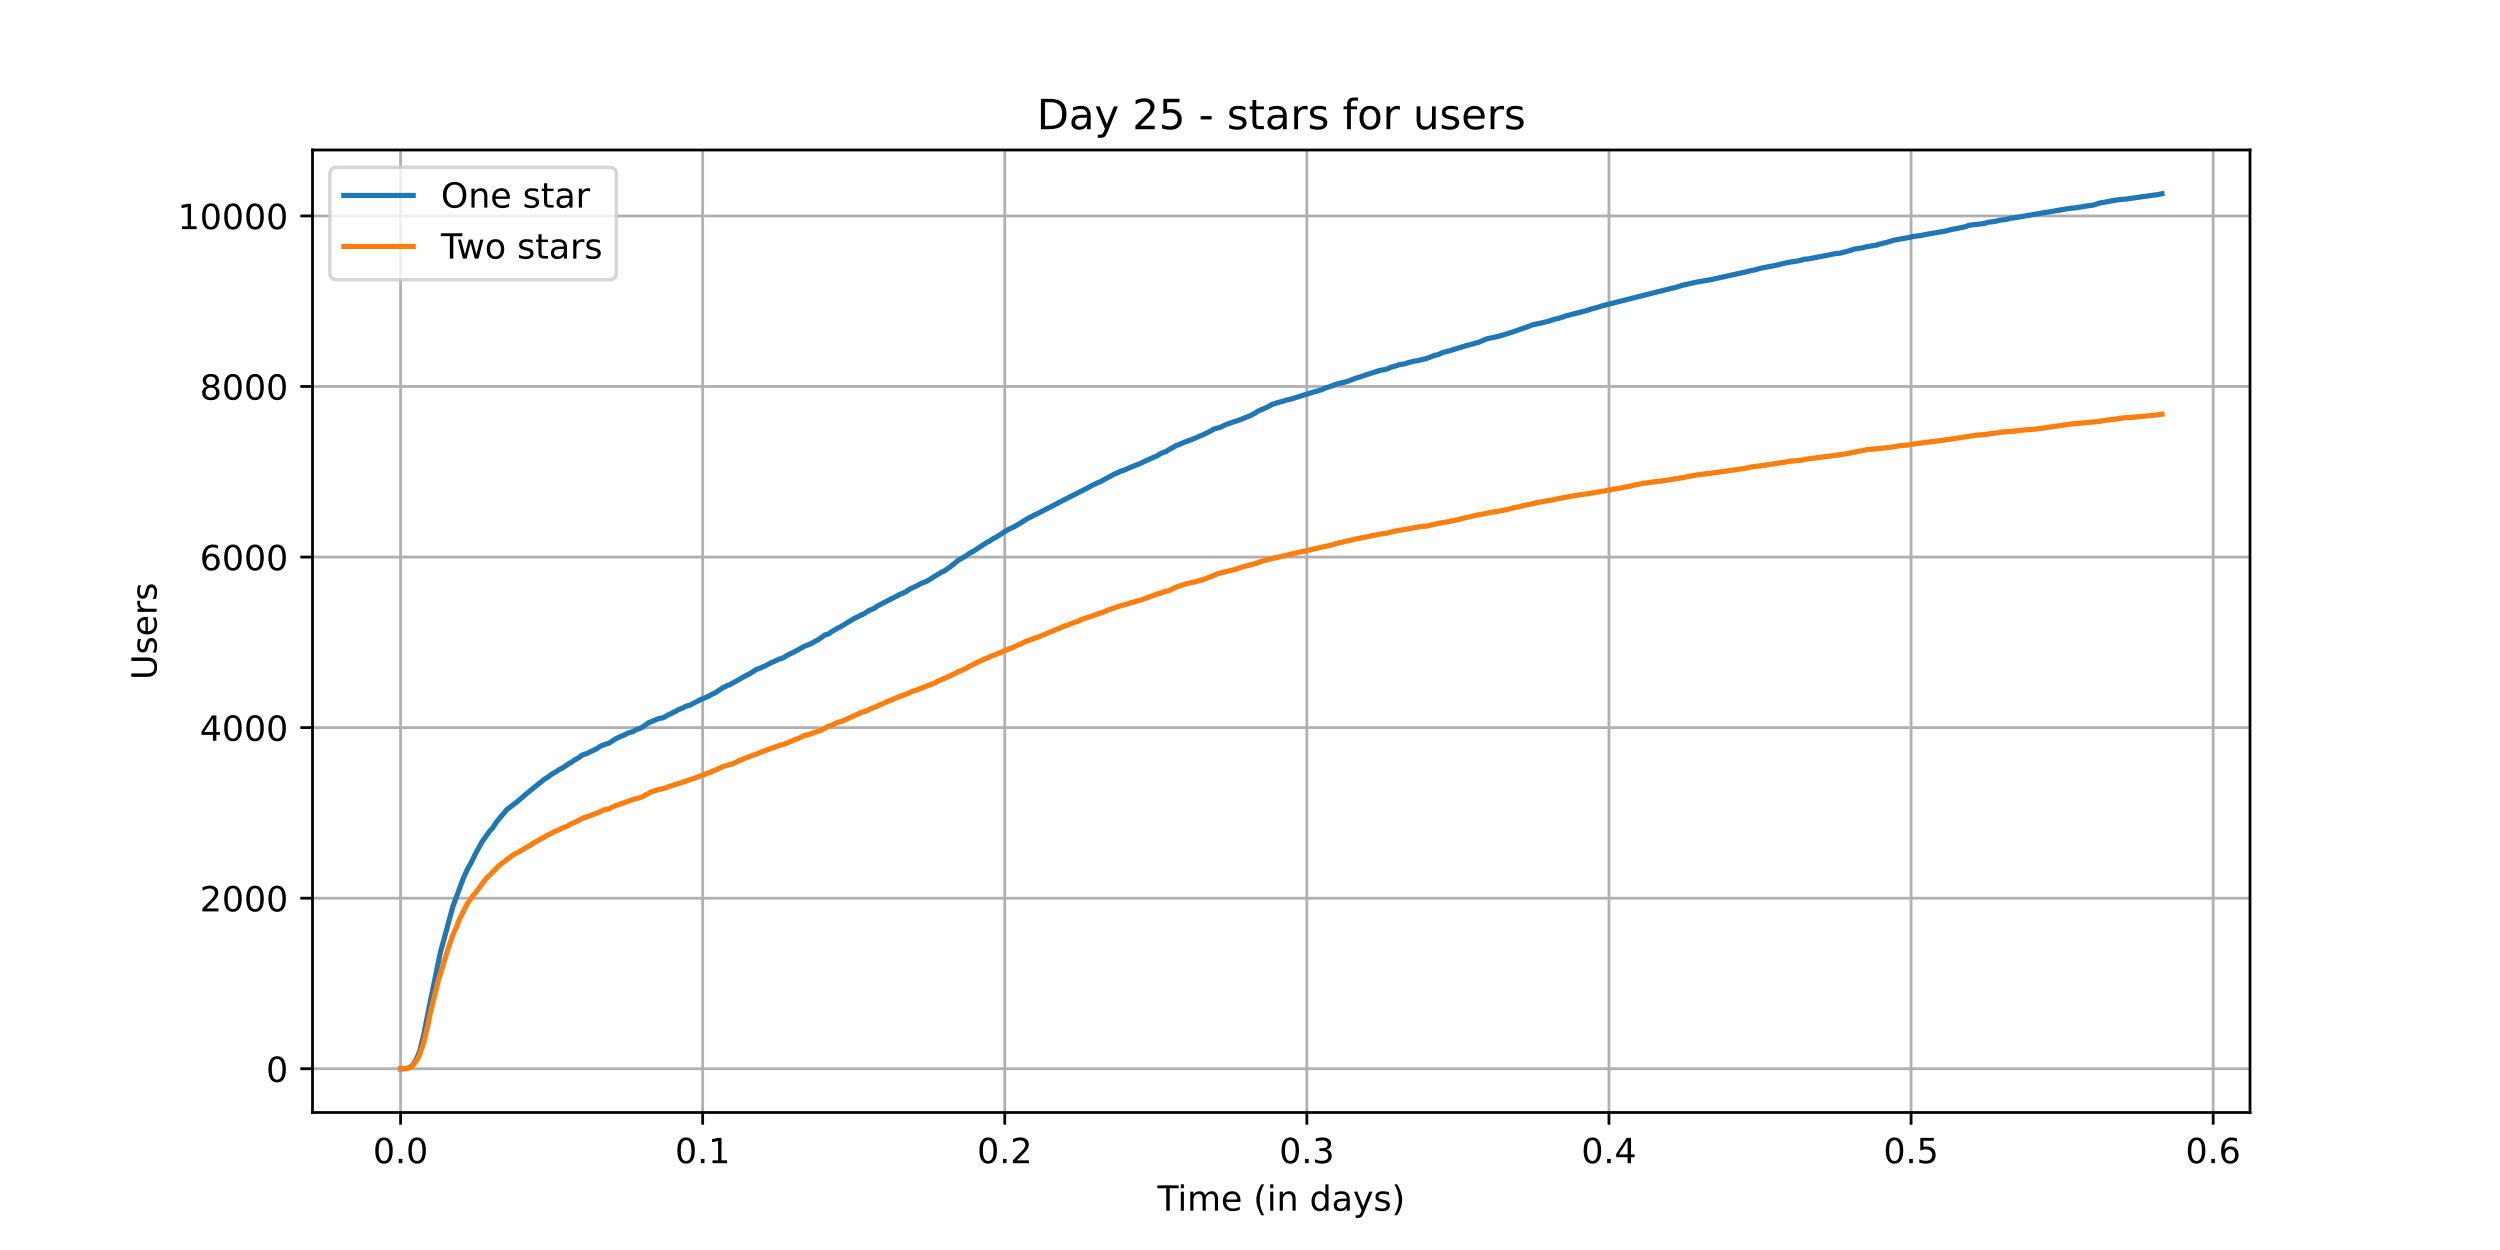 <?xml version="1.0" encoding="utf-8" standalone="no"?>
<!DOCTYPE svg PUBLIC "-//W3C//DTD SVG 1.1//EN"
  "http://www.w3.org/Graphics/SVG/1.1/DTD/svg11.dtd">
<!-- Created with matplotlib (https://matplotlib.org/) -->
<svg height="360pt" version="1.1" viewBox="0 0 720 360" width="720pt" xmlns="http://www.w3.org/2000/svg" xmlns:xlink="http://www.w3.org/1999/xlink">
 <defs>
  <style type="text/css">*{stroke-linecap:butt;stroke-linejoin:round;}</style>
 </defs>
 <g id="figure_1">
  <g id="patch_1">
   <path d="M 0 360 
L 720 360 
L 720 0 
L 0 0 
z
" style="fill:#ffffff;"/>
  </g>
  <g id="axes_1">
   <g id="patch_2">
    <path d="M 90 320.4 
L 648 320.4 
L 648 43.2 
L 90 43.2 
z
" style="fill:#ffffff;"/>
   </g>
   <g id="matplotlib.axis_1">
    <g id="xtick_1">
     <g id="line2d_1">
      <path clip-path="url(#pfcf573b6bb)" d="M 115.364 320.4 
L 115.364 43.2 
" style="fill:none;stroke:#b0b0b0;stroke-linecap:square;stroke-width:0.8;"/>
     </g>
     <g id="line2d_2">
      <defs>
       <path d="M 0 0 
L 0 3.5 
" id="me2e63b67d7" style="stroke:#000000;stroke-width:0.8;"/>
      </defs>
      <g>
       <use style="stroke:#000000;stroke-width:0.8;" x="115.364" xlink:href="#me2e63b67d7" y="320.4"/>
      </g>
     </g>
     <g id="text_1">
      <!-- 0.0 -->
      <g transform="translate(107.412 334.998)scale(0.1 -0.1)">
       <defs>
        <path d="M 31.781 66.406 
Q 24.172 66.406 20.328 58.906 
Q 16.5 51.422 16.5 36.375 
Q 16.5 21.391 20.328 13.891 
Q 24.172 6.391 31.781 6.391 
Q 39.453 6.391 43.281 13.891 
Q 47.125 21.391 47.125 36.375 
Q 47.125 51.422 43.281 58.906 
Q 39.453 66.406 31.781 66.406 
z
M 31.781 74.219 
Q 44.047 74.219 50.516 64.516 
Q 56.984 54.828 56.984 36.375 
Q 56.984 17.969 50.516 8.266 
Q 44.047 -1.422 31.781 -1.422 
Q 19.531 -1.422 13.062 8.266 
Q 6.594 17.969 6.594 36.375 
Q 6.594 54.828 13.062 64.516 
Q 19.531 74.219 31.781 74.219 
z
" id="DejaVuSans-48"/>
        <path d="M 10.688 12.406 
L 21 12.406 
L 21 0 
L 10.688 0 
z
" id="DejaVuSans-46"/>
       </defs>
       <use xlink:href="#DejaVuSans-48"/>
       <use x="63.623" xlink:href="#DejaVuSans-46"/>
       <use x="95.41" xlink:href="#DejaVuSans-48"/>
      </g>
     </g>
    </g>
    <g id="xtick_2">
     <g id="line2d_3">
      <path clip-path="url(#pfcf573b6bb)" d="M 202.368 320.4 
L 202.368 43.2 
" style="fill:none;stroke:#b0b0b0;stroke-linecap:square;stroke-width:0.8;"/>
     </g>
     <g id="line2d_4">
      <g>
       <use style="stroke:#000000;stroke-width:0.8;" x="202.368" xlink:href="#me2e63b67d7" y="320.4"/>
      </g>
     </g>
     <g id="text_2">
      <!-- 0.1 -->
      <g transform="translate(194.416 334.998)scale(0.1 -0.1)">
       <defs>
        <path d="M 12.406 8.297 
L 28.516 8.297 
L 28.516 63.922 
L 10.984 60.406 
L 10.984 69.391 
L 28.422 72.906 
L 38.281 72.906 
L 38.281 8.297 
L 54.391 8.297 
L 54.391 0 
L 12.406 0 
z
" id="DejaVuSans-49"/>
       </defs>
       <use xlink:href="#DejaVuSans-48"/>
       <use x="63.623" xlink:href="#DejaVuSans-46"/>
       <use x="95.41" xlink:href="#DejaVuSans-49"/>
      </g>
     </g>
    </g>
    <g id="xtick_3">
     <g id="line2d_5">
      <path clip-path="url(#pfcf573b6bb)" d="M 289.372 320.4 
L 289.372 43.2 
" style="fill:none;stroke:#b0b0b0;stroke-linecap:square;stroke-width:0.8;"/>
     </g>
     <g id="line2d_6">
      <g>
       <use style="stroke:#000000;stroke-width:0.8;" x="289.372" xlink:href="#me2e63b67d7" y="320.4"/>
      </g>
     </g>
     <g id="text_3">
      <!-- 0.2 -->
      <g transform="translate(281.42 334.998)scale(0.1 -0.1)">
       <defs>
        <path d="M 19.188 8.297 
L 53.609 8.297 
L 53.609 0 
L 7.328 0 
L 7.328 8.297 
Q 12.938 14.109 22.625 23.891 
Q 32.328 33.688 34.812 36.531 
Q 39.547 41.844 41.422 45.531 
Q 43.312 49.219 43.312 52.781 
Q 43.312 58.594 39.234 62.25 
Q 35.156 65.922 28.609 65.922 
Q 23.969 65.922 18.812 64.312 
Q 13.672 62.703 7.812 59.422 
L 7.812 69.391 
Q 13.766 71.781 18.938 73 
Q 24.125 74.219 28.422 74.219 
Q 39.75 74.219 46.484 68.547 
Q 53.219 62.891 53.219 53.422 
Q 53.219 48.922 51.531 44.891 
Q 49.859 40.875 45.406 35.406 
Q 44.188 33.984 37.641 27.219 
Q 31.109 20.453 19.188 8.297 
z
" id="DejaVuSans-50"/>
       </defs>
       <use xlink:href="#DejaVuSans-48"/>
       <use x="63.623" xlink:href="#DejaVuSans-46"/>
       <use x="95.41" xlink:href="#DejaVuSans-50"/>
      </g>
     </g>
    </g>
    <g id="xtick_4">
     <g id="line2d_7">
      <path clip-path="url(#pfcf573b6bb)" d="M 376.376 320.4 
L 376.376 43.2 
" style="fill:none;stroke:#b0b0b0;stroke-linecap:square;stroke-width:0.8;"/>
     </g>
     <g id="line2d_8">
      <g>
       <use style="stroke:#000000;stroke-width:0.8;" x="376.376" xlink:href="#me2e63b67d7" y="320.4"/>
      </g>
     </g>
     <g id="text_4">
      <!-- 0.3 -->
      <g transform="translate(368.425 334.998)scale(0.1 -0.1)">
       <defs>
        <path d="M 40.578 39.312 
Q 47.656 37.797 51.625 33 
Q 55.609 28.219 55.609 21.188 
Q 55.609 10.406 48.188 4.484 
Q 40.766 -1.422 27.094 -1.422 
Q 22.516 -1.422 17.656 -0.516 
Q 12.797 0.391 7.625 2.203 
L 7.625 11.719 
Q 11.719 9.328 16.594 8.109 
Q 21.484 6.891 26.812 6.891 
Q 36.078 6.891 40.938 10.547 
Q 45.797 14.203 45.797 21.188 
Q 45.797 27.641 41.281 31.266 
Q 36.766 34.906 28.719 34.906 
L 20.219 34.906 
L 20.219 43.016 
L 29.109 43.016 
Q 36.375 43.016 40.234 45.922 
Q 44.094 48.828 44.094 54.297 
Q 44.094 59.906 40.109 62.906 
Q 36.141 65.922 28.719 65.922 
Q 24.656 65.922 20.016 65.031 
Q 15.375 64.156 9.812 62.312 
L 9.812 71.094 
Q 15.438 72.656 20.344 73.438 
Q 25.25 74.219 29.594 74.219 
Q 40.828 74.219 47.359 69.109 
Q 53.906 64.016 53.906 55.328 
Q 53.906 49.266 50.438 45.094 
Q 46.969 40.922 40.578 39.312 
z
" id="DejaVuSans-51"/>
       </defs>
       <use xlink:href="#DejaVuSans-48"/>
       <use x="63.623" xlink:href="#DejaVuSans-46"/>
       <use x="95.41" xlink:href="#DejaVuSans-51"/>
      </g>
     </g>
    </g>
    <g id="xtick_5">
     <g id="line2d_9">
      <path clip-path="url(#pfcf573b6bb)" d="M 463.38 320.4 
L 463.38 43.2 
" style="fill:none;stroke:#b0b0b0;stroke-linecap:square;stroke-width:0.8;"/>
     </g>
     <g id="line2d_10">
      <g>
       <use style="stroke:#000000;stroke-width:0.8;" x="463.38" xlink:href="#me2e63b67d7" y="320.4"/>
      </g>
     </g>
     <g id="text_5">
      <!-- 0.4 -->
      <g transform="translate(455.429 334.998)scale(0.1 -0.1)">
       <defs>
        <path d="M 37.797 64.312 
L 12.891 25.391 
L 37.797 25.391 
z
M 35.203 72.906 
L 47.609 72.906 
L 47.609 25.391 
L 58.016 25.391 
L 58.016 17.188 
L 47.609 17.188 
L 47.609 0 
L 37.797 0 
L 37.797 17.188 
L 4.891 17.188 
L 4.891 26.703 
z
" id="DejaVuSans-52"/>
       </defs>
       <use xlink:href="#DejaVuSans-48"/>
       <use x="63.623" xlink:href="#DejaVuSans-46"/>
       <use x="95.41" xlink:href="#DejaVuSans-52"/>
      </g>
     </g>
    </g>
    <g id="xtick_6">
     <g id="line2d_11">
      <path clip-path="url(#pfcf573b6bb)" d="M 550.385 320.4 
L 550.385 43.2 
" style="fill:none;stroke:#b0b0b0;stroke-linecap:square;stroke-width:0.8;"/>
     </g>
     <g id="line2d_12">
      <g>
       <use style="stroke:#000000;stroke-width:0.8;" x="550.385" xlink:href="#me2e63b67d7" y="320.4"/>
      </g>
     </g>
     <g id="text_6">
      <!-- 0.5 -->
      <g transform="translate(542.433 334.998)scale(0.1 -0.1)">
       <defs>
        <path d="M 10.797 72.906 
L 49.516 72.906 
L 49.516 64.594 
L 19.828 64.594 
L 19.828 46.734 
Q 21.969 47.469 24.109 47.828 
Q 26.266 48.188 28.422 48.188 
Q 40.625 48.188 47.75 41.5 
Q 54.891 34.812 54.891 23.391 
Q 54.891 11.625 47.562 5.094 
Q 40.234 -1.422 26.906 -1.422 
Q 22.312 -1.422 17.547 -0.641 
Q 12.797 0.141 7.719 1.703 
L 7.719 11.625 
Q 12.109 9.234 16.797 8.062 
Q 21.484 6.891 26.703 6.891 
Q 35.156 6.891 40.078 11.328 
Q 45.016 15.766 45.016 23.391 
Q 45.016 31 40.078 35.438 
Q 35.156 39.891 26.703 39.891 
Q 22.75 39.891 18.812 39.016 
Q 14.891 38.141 10.797 36.281 
z
" id="DejaVuSans-53"/>
       </defs>
       <use xlink:href="#DejaVuSans-48"/>
       <use x="63.623" xlink:href="#DejaVuSans-46"/>
       <use x="95.41" xlink:href="#DejaVuSans-53"/>
      </g>
     </g>
    </g>
    <g id="xtick_7">
     <g id="line2d_13">
      <path clip-path="url(#pfcf573b6bb)" d="M 637.389 320.4 
L 637.389 43.2 
" style="fill:none;stroke:#b0b0b0;stroke-linecap:square;stroke-width:0.8;"/>
     </g>
     <g id="line2d_14">
      <g>
       <use style="stroke:#000000;stroke-width:0.8;" x="637.389" xlink:href="#me2e63b67d7" y="320.4"/>
      </g>
     </g>
     <g id="text_7">
      <!-- 0.6 -->
      <g transform="translate(629.437 334.998)scale(0.1 -0.1)">
       <defs>
        <path d="M 33.016 40.375 
Q 26.375 40.375 22.484 35.828 
Q 18.609 31.297 18.609 23.391 
Q 18.609 15.531 22.484 10.953 
Q 26.375 6.391 33.016 6.391 
Q 39.656 6.391 43.531 10.953 
Q 47.406 15.531 47.406 23.391 
Q 47.406 31.297 43.531 35.828 
Q 39.656 40.375 33.016 40.375 
z
M 52.594 71.297 
L 52.594 62.312 
Q 48.875 64.062 45.094 64.984 
Q 41.312 65.922 37.594 65.922 
Q 27.828 65.922 22.672 59.328 
Q 17.531 52.734 16.797 39.406 
Q 19.672 43.656 24.016 45.922 
Q 28.375 48.188 33.594 48.188 
Q 44.578 48.188 50.953 41.516 
Q 57.328 34.859 57.328 23.391 
Q 57.328 12.156 50.688 5.359 
Q 44.047 -1.422 33.016 -1.422 
Q 20.359 -1.422 13.672 8.266 
Q 6.984 17.969 6.984 36.375 
Q 6.984 53.656 15.188 63.938 
Q 23.391 74.219 37.203 74.219 
Q 40.922 74.219 44.703 73.484 
Q 48.484 72.75 52.594 71.297 
z
" id="DejaVuSans-54"/>
       </defs>
       <use xlink:href="#DejaVuSans-48"/>
       <use x="63.623" xlink:href="#DejaVuSans-46"/>
       <use x="95.41" xlink:href="#DejaVuSans-54"/>
      </g>
     </g>
    </g>
    <g id="text_8">
     <!-- Time (in days) -->
     <g transform="translate(333.327 348.677)scale(0.1 -0.1)">
      <defs>
       <path d="M -0.297 72.906 
L 61.375 72.906 
L 61.375 64.594 
L 35.5 64.594 
L 35.5 0 
L 25.594 0 
L 25.594 64.594 
L -0.297 64.594 
z
" id="DejaVuSans-84"/>
       <path d="M 9.422 54.688 
L 18.406 54.688 
L 18.406 0 
L 9.422 0 
z
M 9.422 75.984 
L 18.406 75.984 
L 18.406 64.594 
L 9.422 64.594 
z
" id="DejaVuSans-105"/>
       <path d="M 52 44.188 
Q 55.375 50.25 60.062 53.125 
Q 64.75 56 71.094 56 
Q 79.641 56 84.281 50.016 
Q 88.922 44.047 88.922 33.016 
L 88.922 0 
L 79.891 0 
L 79.891 32.719 
Q 79.891 40.578 77.094 44.375 
Q 74.312 48.188 68.609 48.188 
Q 61.625 48.188 57.562 43.547 
Q 53.516 38.922 53.516 30.906 
L 53.516 0 
L 44.484 0 
L 44.484 32.719 
Q 44.484 40.625 41.703 44.406 
Q 38.922 48.188 33.109 48.188 
Q 26.219 48.188 22.156 43.531 
Q 18.109 38.875 18.109 30.906 
L 18.109 0 
L 9.078 0 
L 9.078 54.688 
L 18.109 54.688 
L 18.109 46.188 
Q 21.188 51.219 25.484 53.609 
Q 29.781 56 35.688 56 
Q 41.656 56 45.828 52.969 
Q 50 49.953 52 44.188 
z
" id="DejaVuSans-109"/>
       <path d="M 56.203 29.594 
L 56.203 25.203 
L 14.891 25.203 
Q 15.484 15.922 20.484 11.062 
Q 25.484 6.203 34.422 6.203 
Q 39.594 6.203 44.453 7.469 
Q 49.312 8.734 54.109 11.281 
L 54.109 2.781 
Q 49.266 0.734 44.188 -0.344 
Q 39.109 -1.422 33.891 -1.422 
Q 20.797 -1.422 13.156 6.188 
Q 5.516 13.812 5.516 26.812 
Q 5.516 40.234 12.766 48.109 
Q 20.016 56 32.328 56 
Q 43.359 56 49.781 48.891 
Q 56.203 41.797 56.203 29.594 
z
M 47.219 32.234 
Q 47.125 39.594 43.094 43.984 
Q 39.062 48.391 32.422 48.391 
Q 24.906 48.391 20.391 44.141 
Q 15.875 39.891 15.188 32.172 
z
" id="DejaVuSans-101"/>
       <path id="DejaVuSans-32"/>
       <path d="M 31 75.875 
Q 24.469 64.656 21.281 53.656 
Q 18.109 42.672 18.109 31.391 
Q 18.109 20.125 21.312 9.062 
Q 24.516 -2 31 -13.188 
L 23.188 -13.188 
Q 15.875 -1.703 12.234 9.375 
Q 8.594 20.453 8.594 31.391 
Q 8.594 42.281 12.203 53.312 
Q 15.828 64.359 23.188 75.875 
z
" id="DejaVuSans-40"/>
       <path d="M 54.891 33.016 
L 54.891 0 
L 45.906 0 
L 45.906 32.719 
Q 45.906 40.484 42.875 44.328 
Q 39.844 48.188 33.797 48.188 
Q 26.516 48.188 22.312 43.547 
Q 18.109 38.922 18.109 30.906 
L 18.109 0 
L 9.078 0 
L 9.078 54.688 
L 18.109 54.688 
L 18.109 46.188 
Q 21.344 51.125 25.703 53.562 
Q 30.078 56 35.797 56 
Q 45.219 56 50.047 50.172 
Q 54.891 44.344 54.891 33.016 
z
" id="DejaVuSans-110"/>
       <path d="M 45.406 46.391 
L 45.406 75.984 
L 54.391 75.984 
L 54.391 0 
L 45.406 0 
L 45.406 8.203 
Q 42.578 3.328 38.25 0.953 
Q 33.938 -1.422 27.875 -1.422 
Q 17.969 -1.422 11.734 6.484 
Q 5.516 14.406 5.516 27.297 
Q 5.516 40.188 11.734 48.094 
Q 17.969 56 27.875 56 
Q 33.938 56 38.25 53.625 
Q 42.578 51.266 45.406 46.391 
z
M 14.797 27.297 
Q 14.797 17.391 18.875 11.75 
Q 22.953 6.109 30.078 6.109 
Q 37.203 6.109 41.297 11.75 
Q 45.406 17.391 45.406 27.297 
Q 45.406 37.203 41.297 42.844 
Q 37.203 48.484 30.078 48.484 
Q 22.953 48.484 18.875 42.844 
Q 14.797 37.203 14.797 27.297 
z
" id="DejaVuSans-100"/>
       <path d="M 34.281 27.484 
Q 23.391 27.484 19.188 25 
Q 14.984 22.516 14.984 16.5 
Q 14.984 11.719 18.141 8.906 
Q 21.297 6.109 26.703 6.109 
Q 34.188 6.109 38.703 11.406 
Q 43.219 16.703 43.219 25.484 
L 43.219 27.484 
z
M 52.203 31.203 
L 52.203 0 
L 43.219 0 
L 43.219 8.297 
Q 40.141 3.328 35.547 0.953 
Q 30.953 -1.422 24.312 -1.422 
Q 15.922 -1.422 10.953 3.297 
Q 6 8.016 6 15.922 
Q 6 25.141 12.172 29.828 
Q 18.359 34.516 30.609 34.516 
L 43.219 34.516 
L 43.219 35.406 
Q 43.219 41.609 39.141 45 
Q 35.062 48.391 27.688 48.391 
Q 23 48.391 18.547 47.266 
Q 14.109 46.141 10.016 43.891 
L 10.016 52.203 
Q 14.938 54.109 19.578 55.047 
Q 24.219 56 28.609 56 
Q 40.484 56 46.344 49.844 
Q 52.203 43.703 52.203 31.203 
z
" id="DejaVuSans-97"/>
       <path d="M 32.172 -5.078 
Q 28.375 -14.844 24.75 -17.812 
Q 21.141 -20.797 15.094 -20.797 
L 7.906 -20.797 
L 7.906 -13.281 
L 13.188 -13.281 
Q 16.891 -13.281 18.938 -11.516 
Q 21 -9.766 23.484 -3.219 
L 25.094 0.875 
L 2.984 54.688 
L 12.5 54.688 
L 29.594 11.922 
L 46.688 54.688 
L 56.203 54.688 
z
" id="DejaVuSans-121"/>
       <path d="M 44.281 53.078 
L 44.281 44.578 
Q 40.484 46.531 36.375 47.5 
Q 32.281 48.484 27.875 48.484 
Q 21.188 48.484 17.844 46.438 
Q 14.5 44.391 14.5 40.281 
Q 14.5 37.156 16.891 35.375 
Q 19.281 33.594 26.516 31.984 
L 29.594 31.297 
Q 39.156 29.25 43.188 25.516 
Q 47.219 21.781 47.219 15.094 
Q 47.219 7.469 41.188 3.016 
Q 35.156 -1.422 24.609 -1.422 
Q 20.219 -1.422 15.453 -0.562 
Q 10.688 0.297 5.422 2 
L 5.422 11.281 
Q 10.406 8.688 15.234 7.391 
Q 20.062 6.109 24.812 6.109 
Q 31.156 6.109 34.562 8.281 
Q 37.984 10.453 37.984 14.406 
Q 37.984 18.062 35.516 20.016 
Q 33.062 21.969 24.703 23.781 
L 21.578 24.516 
Q 13.234 26.266 9.516 29.906 
Q 5.812 33.547 5.812 39.891 
Q 5.812 47.609 11.281 51.797 
Q 16.75 56 26.812 56 
Q 31.781 56 36.172 55.266 
Q 40.578 54.547 44.281 53.078 
z
" id="DejaVuSans-115"/>
       <path d="M 8.016 75.875 
L 15.828 75.875 
Q 23.141 64.359 26.781 53.312 
Q 30.422 42.281 30.422 31.391 
Q 30.422 20.453 26.781 9.375 
Q 23.141 -1.703 15.828 -13.188 
L 8.016 -13.188 
Q 14.5 -2 17.703 9.062 
Q 20.906 20.125 20.906 31.391 
Q 20.906 42.672 17.703 53.656 
Q 14.5 64.656 8.016 75.875 
z
" id="DejaVuSans-41"/>
      </defs>
      <use xlink:href="#DejaVuSans-84"/>
      <use x="57.959" xlink:href="#DejaVuSans-105"/>
      <use x="85.742" xlink:href="#DejaVuSans-109"/>
      <use x="183.154" xlink:href="#DejaVuSans-101"/>
      <use x="244.678" xlink:href="#DejaVuSans-32"/>
      <use x="276.465" xlink:href="#DejaVuSans-40"/>
      <use x="315.479" xlink:href="#DejaVuSans-105"/>
      <use x="343.262" xlink:href="#DejaVuSans-110"/>
      <use x="406.641" xlink:href="#DejaVuSans-32"/>
      <use x="438.428" xlink:href="#DejaVuSans-100"/>
      <use x="501.904" xlink:href="#DejaVuSans-97"/>
      <use x="563.184" xlink:href="#DejaVuSans-121"/>
      <use x="622.363" xlink:href="#DejaVuSans-115"/>
      <use x="674.463" xlink:href="#DejaVuSans-41"/>
     </g>
    </g>
   </g>
   <g id="matplotlib.axis_2">
    <g id="ytick_1">
     <g id="line2d_15">
      <path clip-path="url(#pfcf573b6bb)" d="M 90 307.8 
L 648 307.8 
" style="fill:none;stroke:#b0b0b0;stroke-linecap:square;stroke-width:0.8;"/>
     </g>
     <g id="line2d_16">
      <defs>
       <path d="M 0 0 
L -3.5 0 
" id="ma9acca23b4" style="stroke:#000000;stroke-width:0.8;"/>
      </defs>
      <g>
       <use style="stroke:#000000;stroke-width:0.8;" x="90" xlink:href="#ma9acca23b4" y="307.8"/>
      </g>
     </g>
     <g id="text_9">
      <!-- 0 -->
      <g transform="translate(76.638 311.599)scale(0.1 -0.1)">
       <use xlink:href="#DejaVuSans-48"/>
      </g>
     </g>
    </g>
    <g id="ytick_2">
     <g id="line2d_17">
      <path clip-path="url(#pfcf573b6bb)" d="M 90 258.677 
L 648 258.677 
" style="fill:none;stroke:#b0b0b0;stroke-linecap:square;stroke-width:0.8;"/>
     </g>
     <g id="line2d_18">
      <g>
       <use style="stroke:#000000;stroke-width:0.8;" x="90" xlink:href="#ma9acca23b4" y="258.677"/>
      </g>
     </g>
     <g id="text_10">
      <!-- 2000 -->
      <g transform="translate(57.55 262.476)scale(0.1 -0.1)">
       <use xlink:href="#DejaVuSans-50"/>
       <use x="63.623" xlink:href="#DejaVuSans-48"/>
       <use x="127.246" xlink:href="#DejaVuSans-48"/>
       <use x="190.869" xlink:href="#DejaVuSans-48"/>
      </g>
     </g>
    </g>
    <g id="ytick_3">
     <g id="line2d_19">
      <path clip-path="url(#pfcf573b6bb)" d="M 90 209.554 
L 648 209.554 
" style="fill:none;stroke:#b0b0b0;stroke-linecap:square;stroke-width:0.8;"/>
     </g>
     <g id="line2d_20">
      <g>
       <use style="stroke:#000000;stroke-width:0.8;" x="90" xlink:href="#ma9acca23b4" y="209.554"/>
      </g>
     </g>
     <g id="text_11">
      <!-- 4000 -->
      <g transform="translate(57.55 213.354)scale(0.1 -0.1)">
       <use xlink:href="#DejaVuSans-52"/>
       <use x="63.623" xlink:href="#DejaVuSans-48"/>
       <use x="127.246" xlink:href="#DejaVuSans-48"/>
       <use x="190.869" xlink:href="#DejaVuSans-48"/>
      </g>
     </g>
    </g>
    <g id="ytick_4">
     <g id="line2d_21">
      <path clip-path="url(#pfcf573b6bb)" d="M 90 160.432 
L 648 160.432 
" style="fill:none;stroke:#b0b0b0;stroke-linecap:square;stroke-width:0.8;"/>
     </g>
     <g id="line2d_22">
      <g>
       <use style="stroke:#000000;stroke-width:0.8;" x="90" xlink:href="#ma9acca23b4" y="160.432"/>
      </g>
     </g>
     <g id="text_12">
      <!-- 6000 -->
      <g transform="translate(57.55 164.231)scale(0.1 -0.1)">
       <use xlink:href="#DejaVuSans-54"/>
       <use x="63.623" xlink:href="#DejaVuSans-48"/>
       <use x="127.246" xlink:href="#DejaVuSans-48"/>
       <use x="190.869" xlink:href="#DejaVuSans-48"/>
      </g>
     </g>
    </g>
    <g id="ytick_5">
     <g id="line2d_23">
      <path clip-path="url(#pfcf573b6bb)" d="M 90 111.309 
L 648 111.309 
" style="fill:none;stroke:#b0b0b0;stroke-linecap:square;stroke-width:0.8;"/>
     </g>
     <g id="line2d_24">
      <g>
       <use style="stroke:#000000;stroke-width:0.8;" x="90" xlink:href="#ma9acca23b4" y="111.309"/>
      </g>
     </g>
     <g id="text_13">
      <!-- 8000 -->
      <g transform="translate(57.55 115.108)scale(0.1 -0.1)">
       <defs>
        <path d="M 31.781 34.625 
Q 24.75 34.625 20.719 30.859 
Q 16.703 27.094 16.703 20.516 
Q 16.703 13.922 20.719 10.156 
Q 24.75 6.391 31.781 6.391 
Q 38.812 6.391 42.859 10.172 
Q 46.922 13.969 46.922 20.516 
Q 46.922 27.094 42.891 30.859 
Q 38.875 34.625 31.781 34.625 
z
M 21.922 38.812 
Q 15.578 40.375 12.031 44.719 
Q 8.5 49.078 8.5 55.328 
Q 8.5 64.062 14.719 69.141 
Q 20.953 74.219 31.781 74.219 
Q 42.672 74.219 48.875 69.141 
Q 55.078 64.062 55.078 55.328 
Q 55.078 49.078 51.531 44.719 
Q 48 40.375 41.703 38.812 
Q 48.828 37.156 52.797 32.312 
Q 56.781 27.484 56.781 20.516 
Q 56.781 9.906 50.312 4.234 
Q 43.844 -1.422 31.781 -1.422 
Q 19.734 -1.422 13.25 4.234 
Q 6.781 9.906 6.781 20.516 
Q 6.781 27.484 10.781 32.312 
Q 14.797 37.156 21.922 38.812 
z
M 18.312 54.391 
Q 18.312 48.734 21.844 45.562 
Q 25.391 42.391 31.781 42.391 
Q 38.141 42.391 41.719 45.562 
Q 45.312 48.734 45.312 54.391 
Q 45.312 60.062 41.719 63.234 
Q 38.141 66.406 31.781 66.406 
Q 25.391 66.406 21.844 63.234 
Q 18.312 60.062 18.312 54.391 
z
" id="DejaVuSans-56"/>
       </defs>
       <use xlink:href="#DejaVuSans-56"/>
       <use x="63.623" xlink:href="#DejaVuSans-48"/>
       <use x="127.246" xlink:href="#DejaVuSans-48"/>
       <use x="190.869" xlink:href="#DejaVuSans-48"/>
      </g>
     </g>
    </g>
    <g id="ytick_6">
     <g id="line2d_25">
      <path clip-path="url(#pfcf573b6bb)" d="M 90 62.186 
L 648 62.186 
" style="fill:none;stroke:#b0b0b0;stroke-linecap:square;stroke-width:0.8;"/>
     </g>
     <g id="line2d_26">
      <g>
       <use style="stroke:#000000;stroke-width:0.8;" x="90" xlink:href="#ma9acca23b4" y="62.186"/>
      </g>
     </g>
     <g id="text_14">
      <!-- 10000 -->
      <g transform="translate(51.188 65.985)scale(0.1 -0.1)">
       <use xlink:href="#DejaVuSans-49"/>
       <use x="63.623" xlink:href="#DejaVuSans-48"/>
       <use x="127.246" xlink:href="#DejaVuSans-48"/>
       <use x="190.869" xlink:href="#DejaVuSans-48"/>
       <use x="254.492" xlink:href="#DejaVuSans-48"/>
      </g>
     </g>
    </g>
    <g id="text_15">
     <!-- Users -->
     <g transform="translate(45.108 195.801)rotate(-90)scale(0.1 -0.1)">
      <defs>
       <path d="M 8.688 72.906 
L 18.609 72.906 
L 18.609 28.609 
Q 18.609 16.891 22.844 11.734 
Q 27.094 6.594 36.625 6.594 
Q 46.094 6.594 50.344 11.734 
Q 54.594 16.891 54.594 28.609 
L 54.594 72.906 
L 64.5 72.906 
L 64.5 27.391 
Q 64.5 13.141 57.438 5.859 
Q 50.391 -1.422 36.625 -1.422 
Q 22.797 -1.422 15.734 5.859 
Q 8.688 13.141 8.688 27.391 
z
" id="DejaVuSans-85"/>
       <path d="M 41.109 46.297 
Q 39.594 47.172 37.812 47.578 
Q 36.031 48 33.891 48 
Q 26.266 48 22.188 43.047 
Q 18.109 38.094 18.109 28.812 
L 18.109 0 
L 9.078 0 
L 9.078 54.688 
L 18.109 54.688 
L 18.109 46.188 
Q 20.953 51.172 25.484 53.578 
Q 30.031 56 36.531 56 
Q 37.453 56 38.578 55.875 
Q 39.703 55.766 41.062 55.516 
z
" id="DejaVuSans-114"/>
      </defs>
      <use xlink:href="#DejaVuSans-85"/>
      <use x="73.193" xlink:href="#DejaVuSans-115"/>
      <use x="125.293" xlink:href="#DejaVuSans-101"/>
      <use x="186.816" xlink:href="#DejaVuSans-114"/>
      <use x="227.93" xlink:href="#DejaVuSans-115"/>
     </g>
    </g>
   </g>
   <g id="line2d_27">
    <path clip-path="url(#pfcf573b6bb)" d="M 115.364 307.8 
L 116.673 307.775 
L 117.267 307.677 
L 118.465 307.186 
L 119.069 306.449 
L 119.663 305.491 
L 120.268 304.263 
L 120.862 302.789 
L 122.06 297.902 
L 123.258 291.811 
L 125.655 279.996 
L 126.853 274.225 
L 130.448 261.011 
L 133.439 252.93 
L 134.637 250.326 
L 135.836 248.165 
L 137.034 245.684 
L 138.232 243.547 
L 138.827 242.418 
L 140.619 239.937 
L 141.223 239.126 
L 141.817 238.561 
L 143.016 236.695 
L 146.006 233.133 
L 149.007 230.849 
L 151.998 228.27 
L 156.791 224.414 
L 157.99 223.702 
L 158.584 223.161 
L 160.376 222.105 
L 160.98 221.663 
L 162.179 221.074 
L 163.971 219.821 
L 164.575 219.551 
L 165.17 219.084 
L 166.972 218.028 
L 167.566 217.512 
L 168.16 217.242 
L 168.764 217.119 
L 169.963 216.53 
L 171.755 215.695 
L 172.954 214.884 
L 174.756 214.196 
L 175.35 214.049 
L 177.143 212.87 
L 178.341 212.281 
L 180.143 211.519 
L 180.738 211.151 
L 182.53 210.611 
L 183.134 210.193 
L 184.927 209.505 
L 186.729 208.179 
L 189.72 206.951 
L 190.918 206.73 
L 192.711 205.747 
L 193.315 205.526 
L 193.909 205.133 
L 194.513 204.912 
L 195.107 204.519 
L 196.91 203.782 
L 197.504 203.414 
L 198.702 203.07 
L 199.901 202.456 
L 201.693 201.523 
L 203.496 200.786 
L 204.09 200.516 
L 205.288 199.804 
L 205.882 199.607 
L 208.279 197.986 
L 208.883 197.765 
L 209.477 197.396 
L 210.081 197.249 
L 214.865 194.547 
L 216.063 193.958 
L 217.865 192.779 
L 219.054 192.386 
L 219.658 192.042 
L 220.252 191.87 
L 221.45 191.182 
L 224.451 189.807 
L 225.045 189.66 
L 225.65 189.389 
L 226.838 188.653 
L 229.234 187.498 
L 231.631 186.123 
L 232.829 185.681 
L 234.028 185.116 
L 235.83 184.109 
L 237.633 182.832 
L 238.227 182.733 
L 238.831 182.439 
L 239.425 181.972 
L 240.623 181.284 
L 241.218 180.891 
L 241.822 180.67 
L 246.011 178.116 
L 247.209 177.575 
L 247.803 177.182 
L 248.408 176.986 
L 249.002 176.667 
L 250.2 175.856 
L 251.398 175.365 
L 252.003 175.046 
L 252.597 174.579 
L 259.182 171.189 
L 260.975 170.404 
L 261.579 169.912 
L 263.371 169.004 
L 263.976 168.758 
L 265.174 168.07 
L 266.966 167.382 
L 269.363 165.884 
L 271.156 164.779 
L 271.75 164.558 
L 273.552 163.33 
L 275.949 161.389 
L 278.345 160.014 
L 278.94 159.523 
L 280.732 158.516 
L 284.327 156.133 
L 284.931 155.888 
L 286.13 155.053 
L 286.724 154.807 
L 290.319 152.523 
L 292.111 151.688 
L 293.914 150.632 
L 295.706 149.477 
L 302.896 145.818 
L 304.688 144.86 
L 313.681 140.291 
L 314.275 139.898 
L 315.473 139.382 
L 316.077 139.039 
L 316.672 138.842 
L 320.861 136.582 
L 322.059 136.042 
L 322.663 135.747 
L 323.862 135.354 
L 325.06 134.814 
L 326.852 134.077 
L 328.051 133.635 
L 329.249 133.046 
L 333.438 131.179 
L 334.032 130.737 
L 335.23 130.221 
L 335.835 130.074 
L 336.429 129.607 
L 338.231 128.625 
L 338.825 128.256 
L 339.43 128.109 
L 341.222 127.298 
L 341.816 127.151 
L 342.42 126.832 
L 343.015 126.684 
L 344.817 125.898 
L 346.61 125.161 
L 348.402 124.277 
L 349.6 123.565 
L 351.403 123.074 
L 353.195 122.214 
L 357.384 120.789 
L 359.187 120.053 
L 359.781 119.856 
L 361.583 118.923 
L 362.178 118.456 
L 364.574 117.449 
L 365.773 116.835 
L 366.367 116.418 
L 366.971 116.344 
L 367.565 116.074 
L 369.962 115.411 
L 370.556 115.189 
L 371.754 114.944 
L 378.34 112.905 
L 380.737 112.218 
L 381.341 111.874 
L 383.133 111.309 
L 384.331 110.818 
L 385.53 110.449 
L 387.322 110.056 
L 388.521 109.663 
L 390.323 108.975 
L 397.503 106.642 
L 398.701 106.47 
L 399.9 106.126 
L 400.494 105.782 
L 402.296 105.291 
L 402.89 105.046 
L 404.693 104.751 
L 405.881 104.333 
L 406.485 104.26 
L 407.079 104.039 
L 408.278 103.867 
L 409.476 103.572 
L 410.674 103.302 
L 413.071 102.393 
L 414.269 102.098 
L 415.468 101.533 
L 417.26 101.091 
L 421.449 99.789 
L 423.846 99.126 
L 424.45 99.004 
L 425.044 98.733 
L 425.648 98.66 
L 428.045 97.628 
L 431.63 96.842 
L 432.828 96.498 
L 435.829 95.54 
L 437.017 95.123 
L 440.612 93.87 
L 441.217 93.575 
L 443.603 93.084 
L 446 92.519 
L 447.802 91.905 
L 449.001 91.66 
L 449.595 91.414 
L 450.199 91.291 
L 450.793 91.021 
L 456.785 89.498 
L 457.973 89.081 
L 460.37 88.442 
L 461.568 88.049 
L 470.55 85.765 
L 474.145 84.856 
L 483.128 82.621 
L 484.326 82.204 
L 488.515 81.27 
L 493.308 80.435 
L 493.902 80.239 
L 495.101 80.018 
L 502.885 78.298 
L 504.083 77.979 
L 505.281 77.758 
L 507.074 77.242 
L 511.263 76.456 
L 512.461 76.161 
L 513.66 75.891 
L 514.858 75.596 
L 516.65 75.326 
L 518.453 75.032 
L 519.651 74.639 
L 520.839 74.565 
L 528.623 73.042 
L 529.822 72.944 
L 532.823 72.158 
L 534.011 71.74 
L 536.408 71.372 
L 537.606 71.053 
L 540.607 70.561 
L 541.201 70.291 
L 541.805 70.218 
L 542.399 69.996 
L 542.993 69.923 
L 545.39 69.186 
L 550.183 68.326 
L 550.777 68.13 
L 553.174 67.835 
L 554.372 67.565 
L 560.364 66.533 
L 562.156 66.067 
L 565.147 65.502 
L 566.345 65.182 
L 566.95 64.912 
L 568.742 64.667 
L 569.94 64.568 
L 571.743 64.298 
L 572.337 64.053 
L 574.13 63.807 
L 574.734 63.733 
L 575.932 63.414 
L 577.724 63.193 
L 578.923 62.874 
L 580.121 62.726 
L 595.085 60.172 
L 596.283 59.975 
L 597.492 59.902 
L 600.483 59.386 
L 602.879 59.067 
L 604.672 58.477 
L 607.068 58.084 
L 608.267 57.814 
L 609.465 57.618 
L 610.663 57.446 
L 612.456 57.323 
L 613.654 57.126 
L 614.852 56.979 
L 616.051 56.782 
L 621.438 56.046 
L 622.636 55.8 
L 622.636 55.8 
" style="fill:none;stroke:#1f77b4;stroke-linecap:square;stroke-width:1.5;"/>
   </g>
   <g id="line2d_28">
    <path clip-path="url(#pfcf573b6bb)" d="M 115.364 307.8 
L 117.267 307.726 
L 118.465 307.309 
L 119.069 306.695 
L 120.268 304.951 
L 120.862 303.698 
L 122.06 300.137 
L 123.258 295.126 
L 123.853 292.056 
L 126.249 282.379 
L 129.25 272.628 
L 130.448 269.214 
L 131.637 266.561 
L 132.241 264.867 
L 134.637 260.175 
L 136.43 257.695 
L 137.034 257.032 
L 138.827 254.551 
L 140.025 253.004 
L 141.223 251.825 
L 142.422 250.646 
L 143.62 249.368 
L 147.809 246.175 
L 149.601 245.267 
L 151.998 243.818 
L 152.602 243.523 
L 153.79 242.712 
L 156.791 241.067 
L 157.385 240.649 
L 158.584 240.109 
L 159.782 239.446 
L 160.98 239.004 
L 161.575 238.635 
L 163.377 237.923 
L 164.575 237.211 
L 165.774 236.719 
L 168.16 235.467 
L 168.764 235.368 
L 169.359 235.098 
L 170.557 234.705 
L 171.755 234.239 
L 174.152 233.182 
L 175.35 232.986 
L 175.944 232.716 
L 176.549 232.298 
L 182.53 230.186 
L 184.333 229.744 
L 185.531 229.204 
L 186.125 228.786 
L 186.729 228.589 
L 187.323 228.172 
L 188.522 227.754 
L 189.72 227.386 
L 191.512 226.993 
L 192.711 226.502 
L 193.909 226.158 
L 194.513 225.888 
L 195.107 225.789 
L 199.297 224.34 
L 201.099 223.751 
L 201.693 223.456 
L 202.891 223.063 
L 203.496 222.744 
L 204.09 222.596 
L 205.882 221.811 
L 206.486 221.614 
L 207.081 221.27 
L 207.685 221.074 
L 208.279 220.754 
L 211.28 219.895 
L 213.072 218.961 
L 213.666 218.789 
L 214.27 218.47 
L 215.469 218.028 
L 217.865 217.168 
L 219.054 216.653 
L 225.045 214.491 
L 225.65 214.393 
L 228.64 213.14 
L 230.433 212.477 
L 231.631 211.814 
L 232.829 211.568 
L 236.434 210.34 
L 237.029 210.07 
L 238.227 209.309 
L 239.425 208.94 
L 241.218 208.056 
L 242.416 207.737 
L 243.614 207.221 
L 247.803 205.281 
L 248.408 205.06 
L 249.002 204.986 
L 250.804 204.102 
L 252.597 203.414 
L 253.201 203.046 
L 253.795 202.874 
L 254.993 202.309 
L 258.588 200.786 
L 261.579 199.705 
L 262.777 199.091 
L 263.371 198.968 
L 265.768 198.011 
L 269.363 196.635 
L 269.957 196.242 
L 271.75 195.481 
L 275.345 193.835 
L 275.949 193.418 
L 276.543 193.27 
L 277.741 192.705 
L 278.345 192.484 
L 278.94 192.018 
L 283.733 189.684 
L 284.327 189.488 
L 285.525 188.947 
L 286.724 188.53 
L 290.913 186.737 
L 291.517 186.565 
L 293.309 185.705 
L 293.914 185.509 
L 295.112 184.87 
L 297.498 183.986 
L 298.103 183.716 
L 298.697 183.593 
L 305.887 180.596 
L 306.481 180.302 
L 307.095 180.204 
L 309.492 179.196 
L 310.086 179.098 
L 310.69 178.853 
L 311.284 178.484 
L 317.87 176.249 
L 319.068 175.709 
L 322.059 174.677 
L 329.249 172.565 
L 333.438 171.018 
L 334.636 170.723 
L 335.23 170.404 
L 336.429 170.207 
L 338.231 169.298 
L 339.43 168.832 
L 341.816 168.07 
L 344.213 167.579 
L 345.411 167.211 
L 346.61 166.891 
L 350.799 165.221 
L 356.186 163.846 
L 357.384 163.404 
L 362.178 162.126 
L 362.772 161.807 
L 364.574 161.316 
L 366.971 160.726 
L 375.349 158.761 
L 375.953 158.712 
L 377.142 158.393 
L 380.142 157.705 
L 381.341 157.386 
L 382.539 157.214 
L 383.133 156.993 
L 383.737 156.895 
L 384.926 156.502 
L 389.125 155.544 
L 390.323 155.249 
L 398.107 153.702 
L 399.305 153.579 
L 400.494 153.284 
L 401.098 153.088 
L 402.296 152.867 
L 404.693 152.449 
L 405.881 152.253 
L 407.079 152.007 
L 408.882 151.737 
L 409.476 151.565 
L 410.674 151.565 
L 414.269 150.73 
L 416.062 150.386 
L 416.666 150.337 
L 417.864 150.091 
L 420.855 149.453 
L 421.449 149.232 
L 422.648 148.986 
L 425.044 148.396 
L 426.847 148.102 
L 429.233 147.561 
L 431.036 147.34 
L 434.027 146.751 
L 435.225 146.456 
L 435.829 146.235 
L 437.622 145.94 
L 438.216 145.719 
L 441.217 145.13 
L 442.415 144.786 
L 447.198 143.951 
L 448.396 143.681 
L 451.991 142.993 
L 453.784 142.698 
L 457.973 142.084 
L 463.964 141.053 
L 464.569 140.881 
L 465.757 140.709 
L 469.956 139.923 
L 471.154 139.579 
L 472.353 139.382 
L 473.551 139.112 
L 474.145 139.112 
L 475.938 138.818 
L 478.938 138.474 
L 485.524 137.418 
L 486.118 137.172 
L 487.317 137.049 
L 488.515 136.804 
L 490.307 136.582 
L 491.506 136.411 
L 492.704 136.312 
L 494.497 136.018 
L 496.299 135.796 
L 501.686 135.011 
L 502.885 134.814 
L 504.083 134.519 
L 505.876 134.298 
L 510.669 133.611 
L 514.254 133.07 
L 514.858 132.898 
L 519.047 132.505 
L 519.651 132.309 
L 531.02 130.811 
L 537.606 129.509 
L 539.408 129.337 
L 544.192 128.87 
L 547.192 128.354 
L 548.985 128.207 
L 554.372 127.421 
L 556.769 127.151 
L 559.166 126.832 
L 560.958 126.586 
L 569.346 125.309 
L 572.337 125.112 
L 572.931 124.891 
L 575.328 124.67 
L 576.526 124.425 
L 579.527 124.228 
L 581.914 123.933 
L 583.716 123.786 
L 586.113 123.589 
L 587.905 123.368 
L 589.698 123.074 
L 591.5 122.828 
L 596.283 122.14 
L 604.672 121.354 
L 607.672 120.839 
L 608.861 120.765 
L 611.257 120.372 
L 614.852 120.126 
L 620.844 119.537 
L 622.636 119.291 
L 622.636 119.291 
" style="fill:none;stroke:#ff7f0e;stroke-linecap:square;stroke-width:1.5;"/>
   </g>
   <g id="patch_3">
    <path d="M 90 320.4 
L 90 43.2 
" style="fill:none;stroke:#000000;stroke-linecap:square;stroke-linejoin:miter;stroke-width:0.8;"/>
   </g>
   <g id="patch_4">
    <path d="M 648 320.4 
L 648 43.2 
" style="fill:none;stroke:#000000;stroke-linecap:square;stroke-linejoin:miter;stroke-width:0.8;"/>
   </g>
   <g id="patch_5">
    <path d="M 90 320.4 
L 648 320.4 
" style="fill:none;stroke:#000000;stroke-linecap:square;stroke-linejoin:miter;stroke-width:0.8;"/>
   </g>
   <g id="patch_6">
    <path d="M 90 43.2 
L 648 43.2 
" style="fill:none;stroke:#000000;stroke-linecap:square;stroke-linejoin:miter;stroke-width:0.8;"/>
   </g>
   <g id="text_16">
    <!-- Day 25 - stars for users -->
    <g transform="translate(298.609 37.2)scale(0.12 -0.12)">
     <defs>
      <path d="M 19.672 64.797 
L 19.672 8.109 
L 31.594 8.109 
Q 46.688 8.109 53.688 14.938 
Q 60.688 21.781 60.688 36.531 
Q 60.688 51.172 53.688 57.984 
Q 46.688 64.797 31.594 64.797 
z
M 9.812 72.906 
L 30.078 72.906 
Q 51.266 72.906 61.172 64.094 
Q 71.094 55.281 71.094 36.531 
Q 71.094 17.672 61.125 8.828 
Q 51.172 0 30.078 0 
L 9.812 0 
z
" id="DejaVuSans-68"/>
      <path d="M 4.891 31.391 
L 31.203 31.391 
L 31.203 23.391 
L 4.891 23.391 
z
" id="DejaVuSans-45"/>
      <path d="M 18.312 70.219 
L 18.312 54.688 
L 36.812 54.688 
L 36.812 47.703 
L 18.312 47.703 
L 18.312 18.016 
Q 18.312 11.328 20.141 9.422 
Q 21.969 7.516 27.594 7.516 
L 36.812 7.516 
L 36.812 0 
L 27.594 0 
Q 17.188 0 13.234 3.875 
Q 9.281 7.766 9.281 18.016 
L 9.281 47.703 
L 2.688 47.703 
L 2.688 54.688 
L 9.281 54.688 
L 9.281 70.219 
z
" id="DejaVuSans-116"/>
      <path d="M 37.109 75.984 
L 37.109 68.5 
L 28.516 68.5 
Q 23.688 68.5 21.797 66.547 
Q 19.922 64.594 19.922 59.516 
L 19.922 54.688 
L 34.719 54.688 
L 34.719 47.703 
L 19.922 47.703 
L 19.922 0 
L 10.891 0 
L 10.891 47.703 
L 2.297 47.703 
L 2.297 54.688 
L 10.891 54.688 
L 10.891 58.5 
Q 10.891 67.625 15.141 71.797 
Q 19.391 75.984 28.609 75.984 
z
" id="DejaVuSans-102"/>
      <path d="M 30.609 48.391 
Q 23.391 48.391 19.188 42.75 
Q 14.984 37.109 14.984 27.297 
Q 14.984 17.484 19.156 11.844 
Q 23.344 6.203 30.609 6.203 
Q 37.797 6.203 41.984 11.859 
Q 46.188 17.531 46.188 27.297 
Q 46.188 37.016 41.984 42.703 
Q 37.797 48.391 30.609 48.391 
z
M 30.609 56 
Q 42.328 56 49.016 48.375 
Q 55.719 40.766 55.719 27.297 
Q 55.719 13.875 49.016 6.219 
Q 42.328 -1.422 30.609 -1.422 
Q 18.844 -1.422 12.172 6.219 
Q 5.516 13.875 5.516 27.297 
Q 5.516 40.766 12.172 48.375 
Q 18.844 56 30.609 56 
z
" id="DejaVuSans-111"/>
      <path d="M 8.5 21.578 
L 8.5 54.688 
L 17.484 54.688 
L 17.484 21.922 
Q 17.484 14.156 20.5 10.266 
Q 23.531 6.391 29.594 6.391 
Q 36.859 6.391 41.078 11.031 
Q 45.312 15.672 45.312 23.688 
L 45.312 54.688 
L 54.297 54.688 
L 54.297 0 
L 45.312 0 
L 45.312 8.406 
Q 42.047 3.422 37.719 1 
Q 33.406 -1.422 27.688 -1.422 
Q 18.266 -1.422 13.375 4.438 
Q 8.5 10.297 8.5 21.578 
z
M 31.109 56 
z
" id="DejaVuSans-117"/>
     </defs>
     <use xlink:href="#DejaVuSans-68"/>
     <use x="77.002" xlink:href="#DejaVuSans-97"/>
     <use x="138.281" xlink:href="#DejaVuSans-121"/>
     <use x="197.461" xlink:href="#DejaVuSans-32"/>
     <use x="229.248" xlink:href="#DejaVuSans-50"/>
     <use x="292.871" xlink:href="#DejaVuSans-53"/>
     <use x="356.494" xlink:href="#DejaVuSans-32"/>
     <use x="388.281" xlink:href="#DejaVuSans-45"/>
     <use x="424.365" xlink:href="#DejaVuSans-32"/>
     <use x="456.152" xlink:href="#DejaVuSans-115"/>
     <use x="508.252" xlink:href="#DejaVuSans-116"/>
     <use x="547.461" xlink:href="#DejaVuSans-97"/>
     <use x="608.74" xlink:href="#DejaVuSans-114"/>
     <use x="649.854" xlink:href="#DejaVuSans-115"/>
     <use x="701.953" xlink:href="#DejaVuSans-32"/>
     <use x="733.74" xlink:href="#DejaVuSans-102"/>
     <use x="768.945" xlink:href="#DejaVuSans-111"/>
     <use x="830.127" xlink:href="#DejaVuSans-114"/>
     <use x="871.24" xlink:href="#DejaVuSans-32"/>
     <use x="903.027" xlink:href="#DejaVuSans-117"/>
     <use x="966.406" xlink:href="#DejaVuSans-115"/>
     <use x="1018.506" xlink:href="#DejaVuSans-101"/>
     <use x="1080.029" xlink:href="#DejaVuSans-114"/>
     <use x="1121.143" xlink:href="#DejaVuSans-115"/>
    </g>
   </g>
   <g id="legend_1">
    <g id="patch_7">
     <path d="M 97 80.556 
L 175.511 80.556 
Q 177.511 80.556 177.511 78.556 
L 177.511 50.2 
Q 177.511 48.2 175.511 48.2 
L 97 48.2 
Q 95 48.2 95 50.2 
L 95 78.556 
Q 95 80.556 97 80.556 
z
" style="fill:#ffffff;opacity:0.8;stroke:#cccccc;stroke-linejoin:miter;"/>
    </g>
    <g id="line2d_29">
     <path d="M 99 56.298 
L 119 56.298 
" style="fill:none;stroke:#1f77b4;stroke-linecap:square;stroke-width:1.5;"/>
    </g>
    <g id="line2d_30"/>
    <g id="text_17">
     <!-- One star -->
     <g transform="translate(127 59.798)scale(0.1 -0.1)">
      <defs>
       <path d="M 39.406 66.219 
Q 28.656 66.219 22.328 58.203 
Q 16.016 50.203 16.016 36.375 
Q 16.016 22.609 22.328 14.594 
Q 28.656 6.594 39.406 6.594 
Q 50.141 6.594 56.422 14.594 
Q 62.703 22.609 62.703 36.375 
Q 62.703 50.203 56.422 58.203 
Q 50.141 66.219 39.406 66.219 
z
M 39.406 74.219 
Q 54.734 74.219 63.906 63.938 
Q 73.094 53.656 73.094 36.375 
Q 73.094 19.141 63.906 8.859 
Q 54.734 -1.422 39.406 -1.422 
Q 24.031 -1.422 14.812 8.828 
Q 5.609 19.094 5.609 36.375 
Q 5.609 53.656 14.812 63.938 
Q 24.031 74.219 39.406 74.219 
z
" id="DejaVuSans-79"/>
      </defs>
      <use xlink:href="#DejaVuSans-79"/>
      <use x="78.711" xlink:href="#DejaVuSans-110"/>
      <use x="142.09" xlink:href="#DejaVuSans-101"/>
      <use x="203.613" xlink:href="#DejaVuSans-32"/>
      <use x="235.4" xlink:href="#DejaVuSans-115"/>
      <use x="287.5" xlink:href="#DejaVuSans-116"/>
      <use x="326.709" xlink:href="#DejaVuSans-97"/>
      <use x="387.988" xlink:href="#DejaVuSans-114"/>
     </g>
    </g>
    <g id="line2d_31">
     <path d="M 99 70.977 
L 119 70.977 
" style="fill:none;stroke:#ff7f0e;stroke-linecap:square;stroke-width:1.5;"/>
    </g>
    <g id="line2d_32"/>
    <g id="text_18">
     <!-- Two stars -->
     <g transform="translate(127 74.477)scale(0.1 -0.1)">
      <defs>
       <path d="M 4.203 54.688 
L 13.188 54.688 
L 24.422 12.016 
L 35.594 54.688 
L 46.188 54.688 
L 57.422 12.016 
L 68.609 54.688 
L 77.594 54.688 
L 63.281 0 
L 52.688 0 
L 40.922 44.828 
L 29.109 0 
L 18.5 0 
z
" id="DejaVuSans-119"/>
      </defs>
      <use xlink:href="#DejaVuSans-84"/>
      <use x="44.584" xlink:href="#DejaVuSans-119"/>
      <use x="126.371" xlink:href="#DejaVuSans-111"/>
      <use x="187.553" xlink:href="#DejaVuSans-32"/>
      <use x="219.34" xlink:href="#DejaVuSans-115"/>
      <use x="271.439" xlink:href="#DejaVuSans-116"/>
      <use x="310.648" xlink:href="#DejaVuSans-97"/>
      <use x="371.928" xlink:href="#DejaVuSans-114"/>
      <use x="413.041" xlink:href="#DejaVuSans-115"/>
     </g>
    </g>
   </g>
  </g>
 </g>
 <defs>
  <clipPath id="pfcf573b6bb">
   <rect height="277.2" width="558" x="90" y="43.2"/>
  </clipPath>
 </defs>
</svg>
